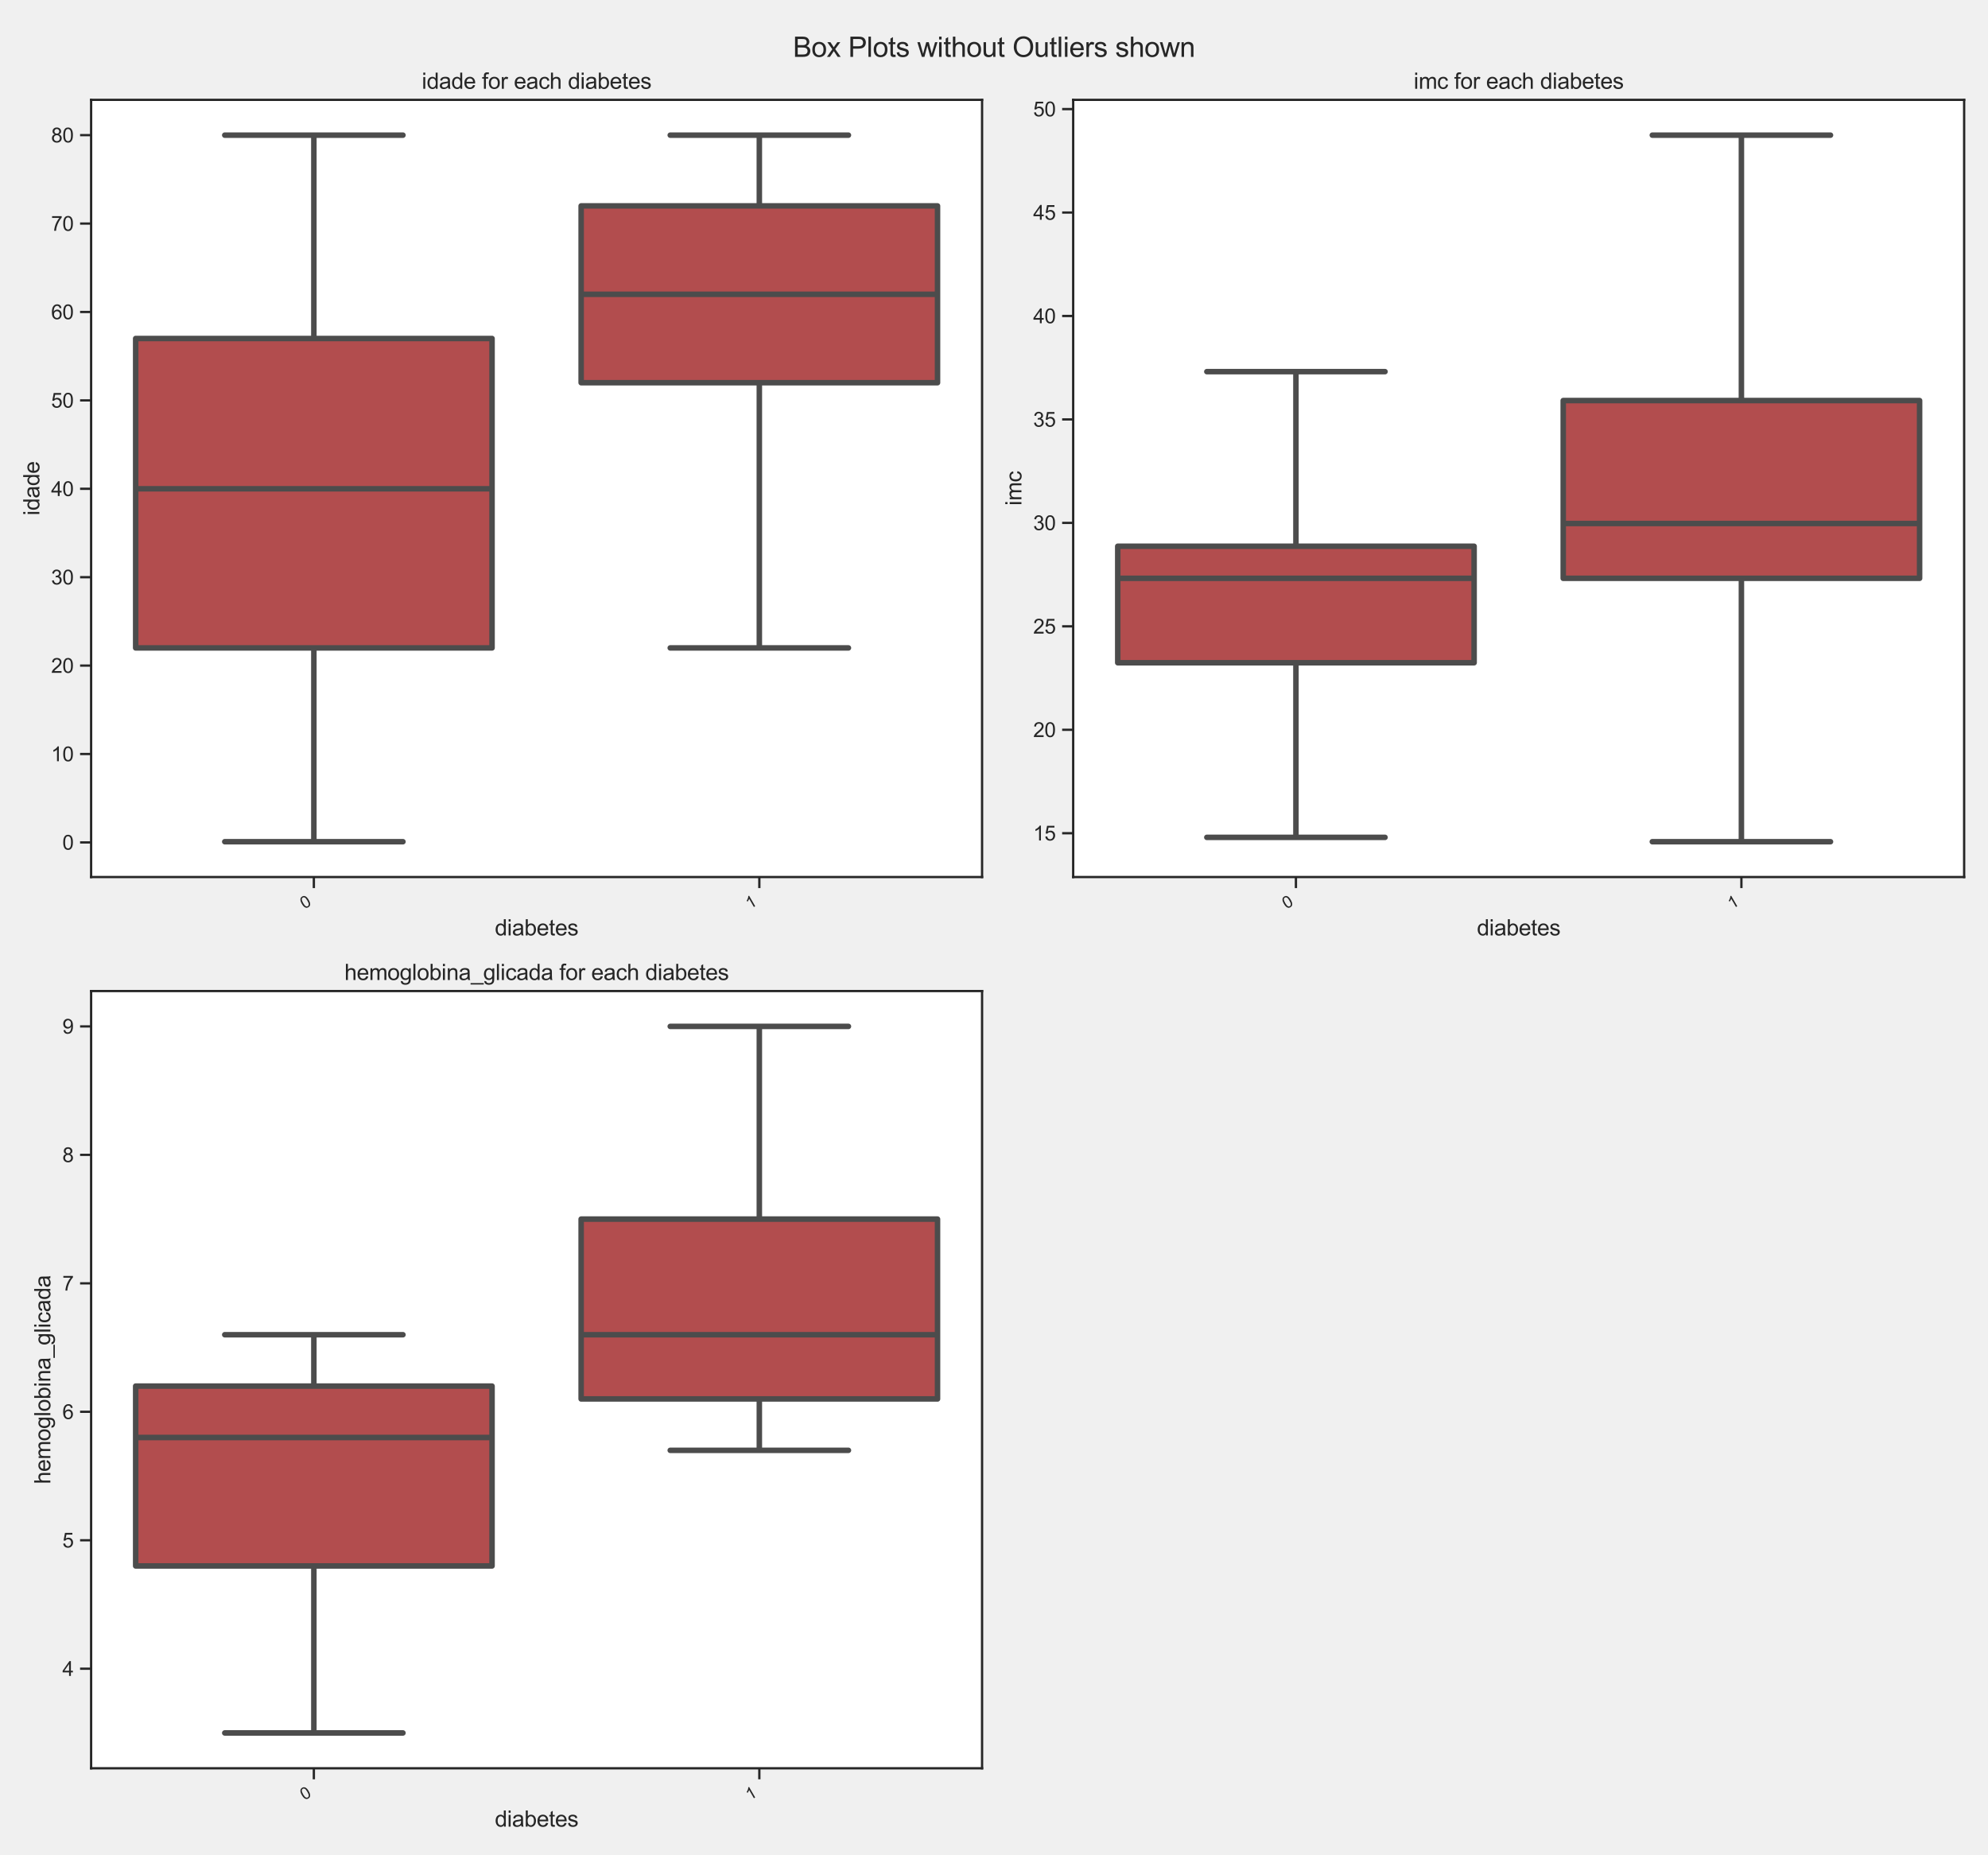 <?xml version="1.0" encoding="utf-8" standalone="no"?>
<!DOCTYPE svg PUBLIC "-//W3C//DTD SVG 1.1//EN"
  "http://www.w3.org/Graphics/SVG/1.1/DTD/svg11.dtd">
<svg xmlns:xlink="http://www.w3.org/1999/xlink" width="1080pt" height="1008pt" viewBox="0 0 1080 1008" xmlns="http://www.w3.org/2000/svg" version="1.1">
 <defs>
  <style type="text/css">*{stroke-linejoin: round; stroke-linecap: butt}</style>
 </defs>
 <g id="figure_1">
  <g id="patch_1">
   <path d="M 0 1008 
L 1080 1008 
L 1080 0 
L 0 0 
z
" style="fill: #f0f0f0"/>
  </g>
  <g id="axes_1">
   <g id="patch_2">
    <path d="M 49.5 476.509 
L 533.52 476.509 
L 533.52 54.24 
L 49.5 54.24 
z
" style="fill: #ffffff"/>
   </g>
   <g id="matplotlib.axis_1">
    <g id="xtick_1">
     <g id="line2d_1">
      <defs>
       <path id="mf07a77e102" d="M 0 0 
L 0 6 
" style="stroke: #262626; stroke-width: 1.25"/>
      </defs>
      <g>
       <use xlink:href="#mf07a77e102" x="170.505" y="476.509" style="fill: #262626; stroke: #262626; stroke-width: 1.25"/>
      </g>
     </g>
     <g id="text_1">
      <!-- 0 -->
      <g style="fill: #262626" transform="translate(165.276 494.091) rotate(-30) scale(0.09 -0.09)">
       <defs>
        <path id="ArialMT-30" d="M 266 2259 
Q 266 3072 433 3567 
Q 600 4063 929 4331 
Q 1259 4600 1759 4600 
Q 2128 4600 2406 4451 
Q 2684 4303 2865 4023 
Q 3047 3744 3150 3342 
Q 3253 2941 3253 2259 
Q 3253 1453 3087 958 
Q 2922 463 2592 192 
Q 2263 -78 1759 -78 
Q 1097 -78 719 397 
Q 266 969 266 2259 
z
M 844 2259 
Q 844 1131 1108 757 
Q 1372 384 1759 384 
Q 2147 384 2411 759 
Q 2675 1134 2675 2259 
Q 2675 3391 2411 3762 
Q 2147 4134 1753 4134 
Q 1366 4134 1134 3806 
Q 844 3388 844 2259 
z
" transform="scale(0.016)"/>
       </defs>
       <use xlink:href="#ArialMT-30"/>
      </g>
     </g>
    </g>
    <g id="xtick_2">
     <g id="line2d_2">
      <g>
       <use xlink:href="#mf07a77e102" x="412.515" y="476.509" style="fill: #262626; stroke: #262626; stroke-width: 1.25"/>
      </g>
     </g>
     <g id="text_2">
      <!-- 1 -->
      <g style="fill: #262626" transform="translate(407.286 494.091) rotate(-30) scale(0.09 -0.09)">
       <defs>
        <path id="ArialMT-31" d="M 2384 0 
L 1822 0 
L 1822 3584 
Q 1619 3391 1289 3197 
Q 959 3003 697 2906 
L 697 3450 
Q 1169 3672 1522 3987 
Q 1875 4303 2022 4600 
L 2384 4600 
L 2384 0 
z
" transform="scale(0.016)"/>
       </defs>
       <use xlink:href="#ArialMT-31"/>
      </g>
     </g>
    </g>
    <g id="text_3">
     <!-- diabetes -->
     <g style="fill: #262626" transform="translate(268.827 508.229) scale(0.12 -0.12)">
      <defs>
       <path id="ArialMT-64" d="M 2575 0 
L 2575 419 
Q 2259 -75 1647 -75 
Q 1250 -75 917 144 
Q 584 363 401 755 
Q 219 1147 219 1656 
Q 219 2153 384 2558 
Q 550 2963 881 3178 
Q 1213 3394 1622 3394 
Q 1922 3394 2156 3267 
Q 2391 3141 2538 2938 
L 2538 4581 
L 3097 4581 
L 3097 0 
L 2575 0 
z
M 797 1656 
Q 797 1019 1065 703 
Q 1334 388 1700 388 
Q 2069 388 2326 689 
Q 2584 991 2584 1609 
Q 2584 2291 2321 2609 
Q 2059 2928 1675 2928 
Q 1300 2928 1048 2622 
Q 797 2316 797 1656 
z
" transform="scale(0.016)"/>
       <path id="ArialMT-69" d="M 425 3934 
L 425 4581 
L 988 4581 
L 988 3934 
L 425 3934 
z
M 425 0 
L 425 3319 
L 988 3319 
L 988 0 
L 425 0 
z
" transform="scale(0.016)"/>
       <path id="ArialMT-61" d="M 2588 409 
Q 2275 144 1986 34 
Q 1697 -75 1366 -75 
Q 819 -75 525 192 
Q 231 459 231 875 
Q 231 1119 342 1320 
Q 453 1522 633 1644 
Q 813 1766 1038 1828 
Q 1203 1872 1538 1913 
Q 2219 1994 2541 2106 
Q 2544 2222 2544 2253 
Q 2544 2597 2384 2738 
Q 2169 2928 1744 2928 
Q 1347 2928 1158 2789 
Q 969 2650 878 2297 
L 328 2372 
Q 403 2725 575 2942 
Q 747 3159 1072 3276 
Q 1397 3394 1825 3394 
Q 2250 3394 2515 3294 
Q 2781 3194 2906 3042 
Q 3031 2891 3081 2659 
Q 3109 2516 3109 2141 
L 3109 1391 
Q 3109 606 3145 398 
Q 3181 191 3288 0 
L 2700 0 
Q 2613 175 2588 409 
z
M 2541 1666 
Q 2234 1541 1622 1453 
Q 1275 1403 1131 1340 
Q 988 1278 909 1158 
Q 831 1038 831 891 
Q 831 666 1001 516 
Q 1172 366 1500 366 
Q 1825 366 2078 508 
Q 2331 650 2450 897 
Q 2541 1088 2541 1459 
L 2541 1666 
z
" transform="scale(0.016)"/>
       <path id="ArialMT-62" d="M 941 0 
L 419 0 
L 419 4581 
L 981 4581 
L 981 2947 
Q 1338 3394 1891 3394 
Q 2197 3394 2470 3270 
Q 2744 3147 2920 2923 
Q 3097 2700 3197 2384 
Q 3297 2069 3297 1709 
Q 3297 856 2875 390 
Q 2453 -75 1863 -75 
Q 1275 -75 941 416 
L 941 0 
z
M 934 1684 
Q 934 1088 1097 822 
Q 1363 388 1816 388 
Q 2184 388 2453 708 
Q 2722 1028 2722 1663 
Q 2722 2313 2464 2622 
Q 2206 2931 1841 2931 
Q 1472 2931 1203 2611 
Q 934 2291 934 1684 
z
" transform="scale(0.016)"/>
       <path id="ArialMT-65" d="M 2694 1069 
L 3275 997 
Q 3138 488 2766 206 
Q 2394 -75 1816 -75 
Q 1088 -75 661 373 
Q 234 822 234 1631 
Q 234 2469 665 2931 
Q 1097 3394 1784 3394 
Q 2450 3394 2872 2941 
Q 3294 2488 3294 1666 
Q 3294 1616 3291 1516 
L 816 1516 
Q 847 969 1125 678 
Q 1403 388 1819 388 
Q 2128 388 2347 550 
Q 2566 713 2694 1069 
z
M 847 1978 
L 2700 1978 
Q 2663 2397 2488 2606 
Q 2219 2931 1791 2931 
Q 1403 2931 1139 2672 
Q 875 2413 847 1978 
z
" transform="scale(0.016)"/>
       <path id="ArialMT-74" d="M 1650 503 
L 1731 6 
Q 1494 -44 1306 -44 
Q 1000 -44 831 53 
Q 663 150 594 308 
Q 525 466 525 972 
L 525 2881 
L 113 2881 
L 113 3319 
L 525 3319 
L 525 4141 
L 1084 4478 
L 1084 3319 
L 1650 3319 
L 1650 2881 
L 1084 2881 
L 1084 941 
Q 1084 700 1114 631 
Q 1144 563 1211 522 
Q 1278 481 1403 481 
Q 1497 481 1650 503 
z
" transform="scale(0.016)"/>
       <path id="ArialMT-73" d="M 197 991 
L 753 1078 
Q 800 744 1014 566 
Q 1228 388 1613 388 
Q 2000 388 2187 545 
Q 2375 703 2375 916 
Q 2375 1106 2209 1216 
Q 2094 1291 1634 1406 
Q 1016 1563 777 1677 
Q 538 1791 414 1992 
Q 291 2194 291 2438 
Q 291 2659 392 2848 
Q 494 3038 669 3163 
Q 800 3259 1026 3326 
Q 1253 3394 1513 3394 
Q 1903 3394 2198 3281 
Q 2494 3169 2634 2976 
Q 2775 2784 2828 2463 
L 2278 2388 
Q 2241 2644 2061 2787 
Q 1881 2931 1553 2931 
Q 1166 2931 1000 2803 
Q 834 2675 834 2503 
Q 834 2394 903 2306 
Q 972 2216 1119 2156 
Q 1203 2125 1616 2013 
Q 2213 1853 2448 1751 
Q 2684 1650 2818 1456 
Q 2953 1263 2953 975 
Q 2953 694 2789 445 
Q 2625 197 2315 61 
Q 2006 -75 1616 -75 
Q 969 -75 630 194 
Q 291 463 197 991 
z
" transform="scale(0.016)"/>
      </defs>
      <use xlink:href="#ArialMT-64"/>
      <use xlink:href="#ArialMT-69" x="55.615"/>
      <use xlink:href="#ArialMT-61" x="77.832"/>
      <use xlink:href="#ArialMT-62" x="133.447"/>
      <use xlink:href="#ArialMT-65" x="189.062"/>
      <use xlink:href="#ArialMT-74" x="244.678"/>
      <use xlink:href="#ArialMT-65" x="272.461"/>
      <use xlink:href="#ArialMT-73" x="328.076"/>
     </g>
    </g>
   </g>
   <g id="matplotlib.axis_2">
    <g id="ytick_1">
     <g id="line2d_3">
      <defs>
       <path id="m1a40b5c76e" d="M 0 0 
L -6 0 
" style="stroke: #262626; stroke-width: 1.25"/>
      </defs>
      <g>
       <use xlink:href="#m1a40b5c76e" x="49.5" y="457.7" style="fill: #262626; stroke: #262626; stroke-width: 1.25"/>
      </g>
     </g>
     <g id="text_4">
      <!-- 0 -->
      <g style="fill: #262626" transform="translate(33.883 461.636) scale(0.11 -0.11)">
       <use xlink:href="#ArialMT-30"/>
      </g>
     </g>
    </g>
    <g id="ytick_2">
     <g id="line2d_4">
      <g>
       <use xlink:href="#m1a40b5c76e" x="49.5" y="409.666" style="fill: #262626; stroke: #262626; stroke-width: 1.25"/>
      </g>
     </g>
     <g id="text_5">
      <!-- 10 -->
      <g style="fill: #262626" transform="translate(27.766 413.603) scale(0.11 -0.11)">
       <use xlink:href="#ArialMT-31"/>
       <use xlink:href="#ArialMT-30" x="55.615"/>
      </g>
     </g>
    </g>
    <g id="ytick_3">
     <g id="line2d_5">
      <g>
       <use xlink:href="#m1a40b5c76e" x="49.5" y="361.633" style="fill: #262626; stroke: #262626; stroke-width: 1.25"/>
      </g>
     </g>
     <g id="text_6">
      <!-- 20 -->
      <g style="fill: #262626" transform="translate(27.766 365.57) scale(0.11 -0.11)">
       <defs>
        <path id="ArialMT-32" d="M 3222 541 
L 3222 0 
L 194 0 
Q 188 203 259 391 
Q 375 700 629 1000 
Q 884 1300 1366 1694 
Q 2113 2306 2375 2664 
Q 2638 3022 2638 3341 
Q 2638 3675 2398 3904 
Q 2159 4134 1775 4134 
Q 1369 4134 1125 3890 
Q 881 3647 878 3216 
L 300 3275 
Q 359 3922 746 4261 
Q 1134 4600 1788 4600 
Q 2447 4600 2831 4234 
Q 3216 3869 3216 3328 
Q 3216 3053 3103 2787 
Q 2991 2522 2730 2228 
Q 2469 1934 1863 1422 
Q 1356 997 1212 845 
Q 1069 694 975 541 
L 3222 541 
z
" transform="scale(0.016)"/>
       </defs>
       <use xlink:href="#ArialMT-32"/>
       <use xlink:href="#ArialMT-30" x="55.615"/>
      </g>
     </g>
    </g>
    <g id="ytick_4">
     <g id="line2d_6">
      <g>
       <use xlink:href="#m1a40b5c76e" x="49.5" y="313.6" style="fill: #262626; stroke: #262626; stroke-width: 1.25"/>
      </g>
     </g>
     <g id="text_7">
      <!-- 30 -->
      <g style="fill: #262626" transform="translate(27.766 317.537) scale(0.11 -0.11)">
       <defs>
        <path id="ArialMT-33" d="M 269 1209 
L 831 1284 
Q 928 806 1161 595 
Q 1394 384 1728 384 
Q 2125 384 2398 659 
Q 2672 934 2672 1341 
Q 2672 1728 2419 1979 
Q 2166 2231 1775 2231 
Q 1616 2231 1378 2169 
L 1441 2663 
Q 1497 2656 1531 2656 
Q 1891 2656 2178 2843 
Q 2466 3031 2466 3422 
Q 2466 3731 2256 3934 
Q 2047 4138 1716 4138 
Q 1388 4138 1169 3931 
Q 950 3725 888 3313 
L 325 3413 
Q 428 3978 793 4289 
Q 1159 4600 1703 4600 
Q 2078 4600 2393 4439 
Q 2709 4278 2876 4000 
Q 3044 3722 3044 3409 
Q 3044 3113 2884 2869 
Q 2725 2625 2413 2481 
Q 2819 2388 3044 2092 
Q 3269 1797 3269 1353 
Q 3269 753 2831 336 
Q 2394 -81 1725 -81 
Q 1122 -81 723 278 
Q 325 638 269 1209 
z
" transform="scale(0.016)"/>
       </defs>
       <use xlink:href="#ArialMT-33"/>
       <use xlink:href="#ArialMT-30" x="55.615"/>
      </g>
     </g>
    </g>
    <g id="ytick_5">
     <g id="line2d_7">
      <g>
       <use xlink:href="#m1a40b5c76e" x="49.5" y="265.567" style="fill: #262626; stroke: #262626; stroke-width: 1.25"/>
      </g>
     </g>
     <g id="text_8">
      <!-- 40 -->
      <g style="fill: #262626" transform="translate(27.766 269.504) scale(0.11 -0.11)">
       <defs>
        <path id="ArialMT-34" d="M 2069 0 
L 2069 1097 
L 81 1097 
L 81 1613 
L 2172 4581 
L 2631 4581 
L 2631 1613 
L 3250 1613 
L 3250 1097 
L 2631 1097 
L 2631 0 
L 2069 0 
z
M 2069 1613 
L 2069 3678 
L 634 1613 
L 2069 1613 
z
" transform="scale(0.016)"/>
       </defs>
       <use xlink:href="#ArialMT-34"/>
       <use xlink:href="#ArialMT-30" x="55.615"/>
      </g>
     </g>
    </g>
    <g id="ytick_6">
     <g id="line2d_8">
      <g>
       <use xlink:href="#m1a40b5c76e" x="49.5" y="217.534" style="fill: #262626; stroke: #262626; stroke-width: 1.25"/>
      </g>
     </g>
     <g id="text_9">
      <!-- 50 -->
      <g style="fill: #262626" transform="translate(27.766 221.47) scale(0.11 -0.11)">
       <defs>
        <path id="ArialMT-35" d="M 266 1200 
L 856 1250 
Q 922 819 1161 601 
Q 1400 384 1738 384 
Q 2144 384 2425 690 
Q 2706 997 2706 1503 
Q 2706 1984 2436 2262 
Q 2166 2541 1728 2541 
Q 1456 2541 1237 2417 
Q 1019 2294 894 2097 
L 366 2166 
L 809 4519 
L 3088 4519 
L 3088 3981 
L 1259 3981 
L 1013 2750 
Q 1425 3038 1878 3038 
Q 2478 3038 2890 2622 
Q 3303 2206 3303 1553 
Q 3303 931 2941 478 
Q 2500 -78 1738 -78 
Q 1113 -78 717 272 
Q 322 622 266 1200 
z
" transform="scale(0.016)"/>
       </defs>
       <use xlink:href="#ArialMT-35"/>
       <use xlink:href="#ArialMT-30" x="55.615"/>
      </g>
     </g>
    </g>
    <g id="ytick_7">
     <g id="line2d_9">
      <g>
       <use xlink:href="#m1a40b5c76e" x="49.5" y="169.5" style="fill: #262626; stroke: #262626; stroke-width: 1.25"/>
      </g>
     </g>
     <g id="text_10">
      <!-- 60 -->
      <g style="fill: #262626" transform="translate(27.766 173.437) scale(0.11 -0.11)">
       <defs>
        <path id="ArialMT-36" d="M 3184 3459 
L 2625 3416 
Q 2550 3747 2413 3897 
Q 2184 4138 1850 4138 
Q 1581 4138 1378 3988 
Q 1113 3794 959 3422 
Q 806 3050 800 2363 
Q 1003 2672 1297 2822 
Q 1591 2972 1913 2972 
Q 2475 2972 2870 2558 
Q 3266 2144 3266 1488 
Q 3266 1056 3080 686 
Q 2894 316 2569 119 
Q 2244 -78 1831 -78 
Q 1128 -78 684 439 
Q 241 956 241 2144 
Q 241 3472 731 4075 
Q 1159 4600 1884 4600 
Q 2425 4600 2770 4297 
Q 3116 3994 3184 3459 
z
M 888 1484 
Q 888 1194 1011 928 
Q 1134 663 1356 523 
Q 1578 384 1822 384 
Q 2178 384 2434 671 
Q 2691 959 2691 1453 
Q 2691 1928 2437 2201 
Q 2184 2475 1800 2475 
Q 1419 2475 1153 2201 
Q 888 1928 888 1484 
z
" transform="scale(0.016)"/>
       </defs>
       <use xlink:href="#ArialMT-36"/>
       <use xlink:href="#ArialMT-30" x="55.615"/>
      </g>
     </g>
    </g>
    <g id="ytick_8">
     <g id="line2d_10">
      <g>
       <use xlink:href="#m1a40b5c76e" x="49.5" y="121.467" style="fill: #262626; stroke: #262626; stroke-width: 1.25"/>
      </g>
     </g>
     <g id="text_11">
      <!-- 70 -->
      <g style="fill: #262626" transform="translate(27.766 125.404) scale(0.11 -0.11)">
       <defs>
        <path id="ArialMT-37" d="M 303 3981 
L 303 4522 
L 3269 4522 
L 3269 4084 
Q 2831 3619 2401 2847 
Q 1972 2075 1738 1259 
Q 1569 684 1522 0 
L 944 0 
Q 953 541 1156 1306 
Q 1359 2072 1739 2783 
Q 2119 3494 2547 3981 
L 303 3981 
z
" transform="scale(0.016)"/>
       </defs>
       <use xlink:href="#ArialMT-37"/>
       <use xlink:href="#ArialMT-30" x="55.615"/>
      </g>
     </g>
    </g>
    <g id="ytick_9">
     <g id="line2d_11">
      <g>
       <use xlink:href="#m1a40b5c76e" x="49.5" y="73.434" style="fill: #262626; stroke: #262626; stroke-width: 1.25"/>
      </g>
     </g>
     <g id="text_12">
      <!-- 80 -->
      <g style="fill: #262626" transform="translate(27.766 77.371) scale(0.11 -0.11)">
       <defs>
        <path id="ArialMT-38" d="M 1131 2484 
Q 781 2613 612 2850 
Q 444 3088 444 3419 
Q 444 3919 803 4259 
Q 1163 4600 1759 4600 
Q 2359 4600 2725 4251 
Q 3091 3903 3091 3403 
Q 3091 3084 2923 2848 
Q 2756 2613 2416 2484 
Q 2838 2347 3058 2040 
Q 3278 1734 3278 1309 
Q 3278 722 2862 322 
Q 2447 -78 1769 -78 
Q 1091 -78 675 323 
Q 259 725 259 1325 
Q 259 1772 486 2073 
Q 713 2375 1131 2484 
z
M 1019 3438 
Q 1019 3113 1228 2906 
Q 1438 2700 1772 2700 
Q 2097 2700 2305 2904 
Q 2513 3109 2513 3406 
Q 2513 3716 2298 3927 
Q 2084 4138 1766 4138 
Q 1444 4138 1231 3931 
Q 1019 3725 1019 3438 
z
M 838 1322 
Q 838 1081 952 856 
Q 1066 631 1291 507 
Q 1516 384 1775 384 
Q 2178 384 2440 643 
Q 2703 903 2703 1303 
Q 2703 1709 2433 1975 
Q 2163 2241 1756 2241 
Q 1359 2241 1098 1978 
Q 838 1716 838 1322 
z
" transform="scale(0.016)"/>
       </defs>
       <use xlink:href="#ArialMT-38"/>
       <use xlink:href="#ArialMT-30" x="55.615"/>
      </g>
     </g>
    </g>
    <g id="text_13">
     <!-- idade -->
     <g style="fill: #262626" transform="translate(21.381 280.054) rotate(-90) scale(0.12 -0.12)">
      <use xlink:href="#ArialMT-69"/>
      <use xlink:href="#ArialMT-64" x="22.217"/>
      <use xlink:href="#ArialMT-61" x="77.832"/>
      <use xlink:href="#ArialMT-64" x="133.447"/>
      <use xlink:href="#ArialMT-65" x="189.062"/>
     </g>
    </g>
   </g>
   <g id="patch_3">
    <path d="M 73.701 352.027 
L 267.309 352.027 
L 267.309 183.91 
L 73.701 183.91 
L 73.701 352.027 
z
" clip-path="url(#p0eaec2b146)" style="fill: #b24d4e; stroke: #4c4c4c; stroke-width: 3; stroke-linejoin: miter"/>
   </g>
   <g id="line2d_12">
    <path d="M 170.505 352.027 
L 170.505 457.315 
" clip-path="url(#p0eaec2b146)" style="fill: none; stroke: #4c4c4c; stroke-width: 3"/>
   </g>
   <g id="line2d_13">
    <path d="M 170.505 183.91 
L 170.505 73.434 
" clip-path="url(#p0eaec2b146)" style="fill: none; stroke: #4c4c4c; stroke-width: 3"/>
   </g>
   <g id="line2d_14">
    <path d="M 122.103 457.315 
L 218.907 457.315 
" clip-path="url(#p0eaec2b146)" style="fill: none; stroke: #4c4c4c; stroke-width: 3; stroke-linecap: round"/>
   </g>
   <g id="line2d_15">
    <path d="M 122.103 73.434 
L 218.907 73.434 
" clip-path="url(#p0eaec2b146)" style="fill: none; stroke: #4c4c4c; stroke-width: 3; stroke-linecap: round"/>
   </g>
   <g id="patch_4">
    <path d="M 315.711 207.927 
L 509.319 207.927 
L 509.319 111.861 
L 315.711 111.861 
L 315.711 207.927 
z
" clip-path="url(#p0eaec2b146)" style="fill: #b24d4e; stroke: #4c4c4c; stroke-width: 3; stroke-linejoin: miter"/>
   </g>
   <g id="line2d_16">
    <path d="M 412.515 207.927 
L 412.515 352.027 
" clip-path="url(#p0eaec2b146)" style="fill: none; stroke: #4c4c4c; stroke-width: 3"/>
   </g>
   <g id="line2d_17">
    <path d="M 412.515 111.861 
L 412.515 73.434 
" clip-path="url(#p0eaec2b146)" style="fill: none; stroke: #4c4c4c; stroke-width: 3"/>
   </g>
   <g id="line2d_18">
    <path d="M 364.113 352.027 
L 460.917 352.027 
" clip-path="url(#p0eaec2b146)" style="fill: none; stroke: #4c4c4c; stroke-width: 3; stroke-linecap: round"/>
   </g>
   <g id="line2d_19">
    <path d="M 364.113 73.434 
L 460.917 73.434 
" clip-path="url(#p0eaec2b146)" style="fill: none; stroke: #4c4c4c; stroke-width: 3; stroke-linecap: round"/>
   </g>
   <g id="line2d_20">
    <path d="M 73.701 265.567 
L 267.309 265.567 
" clip-path="url(#p0eaec2b146)" style="fill: none; stroke: #4c4c4c; stroke-width: 3"/>
   </g>
   <g id="line2d_21">
    <path d="M 315.711 159.894 
L 509.319 159.894 
" clip-path="url(#p0eaec2b146)" style="fill: none; stroke: #4c4c4c; stroke-width: 3"/>
   </g>
   <g id="patch_5">
    <path d="M 49.5 476.509 
L 49.5 54.24 
" style="fill: none; stroke: #262626; stroke-width: 1.25; stroke-linejoin: miter; stroke-linecap: square"/>
   </g>
   <g id="patch_6">
    <path d="M 533.52 476.509 
L 533.52 54.24 
" style="fill: none; stroke: #262626; stroke-width: 1.25; stroke-linejoin: miter; stroke-linecap: square"/>
   </g>
   <g id="patch_7">
    <path d="M 49.5 476.509 
L 533.52 476.509 
" style="fill: none; stroke: #262626; stroke-width: 1.25; stroke-linejoin: miter; stroke-linecap: square"/>
   </g>
   <g id="patch_8">
    <path d="M 49.5 54.24 
L 533.52 54.24 
" style="fill: none; stroke: #262626; stroke-width: 1.25; stroke-linejoin: miter; stroke-linecap: square"/>
   </g>
   <g id="text_14">
    <!-- idade for each diabetes -->
    <g style="fill: #262626" transform="translate(229.136 48.24) scale(0.12 -0.12)">
     <defs>
      <path id="ArialMT-20" transform="scale(0.016)"/>
      <path id="ArialMT-66" d="M 556 0 
L 556 2881 
L 59 2881 
L 59 3319 
L 556 3319 
L 556 3672 
Q 556 4006 616 4169 
Q 697 4388 901 4523 
Q 1106 4659 1475 4659 
Q 1713 4659 2000 4603 
L 1916 4113 
Q 1741 4144 1584 4144 
Q 1328 4144 1222 4034 
Q 1116 3925 1116 3625 
L 1116 3319 
L 1763 3319 
L 1763 2881 
L 1116 2881 
L 1116 0 
L 556 0 
z
" transform="scale(0.016)"/>
      <path id="ArialMT-6f" d="M 213 1659 
Q 213 2581 725 3025 
Q 1153 3394 1769 3394 
Q 2453 3394 2887 2945 
Q 3322 2497 3322 1706 
Q 3322 1066 3130 698 
Q 2938 331 2570 128 
Q 2203 -75 1769 -75 
Q 1072 -75 642 372 
Q 213 819 213 1659 
z
M 791 1659 
Q 791 1022 1069 705 
Q 1347 388 1769 388 
Q 2188 388 2466 706 
Q 2744 1025 2744 1678 
Q 2744 2294 2464 2611 
Q 2184 2928 1769 2928 
Q 1347 2928 1069 2612 
Q 791 2297 791 1659 
z
" transform="scale(0.016)"/>
      <path id="ArialMT-72" d="M 416 0 
L 416 3319 
L 922 3319 
L 922 2816 
Q 1116 3169 1280 3281 
Q 1444 3394 1641 3394 
Q 1925 3394 2219 3213 
L 2025 2691 
Q 1819 2813 1613 2813 
Q 1428 2813 1281 2702 
Q 1134 2591 1072 2394 
Q 978 2094 978 1738 
L 978 0 
L 416 0 
z
" transform="scale(0.016)"/>
      <path id="ArialMT-63" d="M 2588 1216 
L 3141 1144 
Q 3050 572 2676 248 
Q 2303 -75 1759 -75 
Q 1078 -75 664 370 
Q 250 816 250 1647 
Q 250 2184 428 2587 
Q 606 2991 970 3192 
Q 1334 3394 1763 3394 
Q 2303 3394 2647 3120 
Q 2991 2847 3088 2344 
L 2541 2259 
Q 2463 2594 2264 2762 
Q 2066 2931 1784 2931 
Q 1359 2931 1093 2626 
Q 828 2322 828 1663 
Q 828 994 1084 691 
Q 1341 388 1753 388 
Q 2084 388 2306 591 
Q 2528 794 2588 1216 
z
" transform="scale(0.016)"/>
      <path id="ArialMT-68" d="M 422 0 
L 422 4581 
L 984 4581 
L 984 2938 
Q 1378 3394 1978 3394 
Q 2347 3394 2619 3248 
Q 2891 3103 3008 2847 
Q 3125 2591 3125 2103 
L 3125 0 
L 2563 0 
L 2563 2103 
Q 2563 2525 2380 2717 
Q 2197 2909 1863 2909 
Q 1613 2909 1392 2779 
Q 1172 2650 1078 2428 
Q 984 2206 984 1816 
L 984 0 
L 422 0 
z
" transform="scale(0.016)"/>
     </defs>
     <use xlink:href="#ArialMT-69"/>
     <use xlink:href="#ArialMT-64" x="22.217"/>
     <use xlink:href="#ArialMT-61" x="77.832"/>
     <use xlink:href="#ArialMT-64" x="133.447"/>
     <use xlink:href="#ArialMT-65" x="189.062"/>
     <use xlink:href="#ArialMT-20" x="244.678"/>
     <use xlink:href="#ArialMT-66" x="272.461"/>
     <use xlink:href="#ArialMT-6f" x="300.244"/>
     <use xlink:href="#ArialMT-72" x="355.859"/>
     <use xlink:href="#ArialMT-20" x="389.16"/>
     <use xlink:href="#ArialMT-65" x="416.943"/>
     <use xlink:href="#ArialMT-61" x="472.559"/>
     <use xlink:href="#ArialMT-63" x="528.174"/>
     <use xlink:href="#ArialMT-68" x="578.174"/>
     <use xlink:href="#ArialMT-20" x="633.789"/>
     <use xlink:href="#ArialMT-64" x="661.572"/>
     <use xlink:href="#ArialMT-69" x="717.188"/>
     <use xlink:href="#ArialMT-61" x="739.404"/>
     <use xlink:href="#ArialMT-62" x="795.02"/>
     <use xlink:href="#ArialMT-65" x="850.635"/>
     <use xlink:href="#ArialMT-74" x="906.25"/>
     <use xlink:href="#ArialMT-65" x="934.033"/>
     <use xlink:href="#ArialMT-73" x="989.648"/>
    </g>
   </g>
  </g>
  <g id="axes_2">
   <g id="patch_9">
    <path d="M 583.02 476.509 
L 1067.04 476.509 
L 1067.04 54.24 
L 583.02 54.24 
z
" style="fill: #ffffff"/>
   </g>
   <g id="matplotlib.axis_3">
    <g id="xtick_3">
     <g id="line2d_22">
      <g>
       <use xlink:href="#mf07a77e102" x="704.025" y="476.509" style="fill: #262626; stroke: #262626; stroke-width: 1.25"/>
      </g>
     </g>
     <g id="text_15">
      <!-- 0 -->
      <g style="fill: #262626" transform="translate(698.796 494.091) rotate(-30) scale(0.09 -0.09)">
       <use xlink:href="#ArialMT-30"/>
      </g>
     </g>
    </g>
    <g id="xtick_4">
     <g id="line2d_23">
      <g>
       <use xlink:href="#mf07a77e102" x="946.035" y="476.509" style="fill: #262626; stroke: #262626; stroke-width: 1.25"/>
      </g>
     </g>
     <g id="text_16">
      <!-- 1 -->
      <g style="fill: #262626" transform="translate(940.806 494.091) rotate(-30) scale(0.09 -0.09)">
       <use xlink:href="#ArialMT-31"/>
      </g>
     </g>
    </g>
    <g id="text_17">
     <!-- diabetes -->
     <g style="fill: #262626" transform="translate(802.347 508.229) scale(0.12 -0.12)">
      <use xlink:href="#ArialMT-64"/>
      <use xlink:href="#ArialMT-69" x="55.615"/>
      <use xlink:href="#ArialMT-61" x="77.832"/>
      <use xlink:href="#ArialMT-62" x="133.447"/>
      <use xlink:href="#ArialMT-65" x="189.062"/>
      <use xlink:href="#ArialMT-74" x="244.678"/>
      <use xlink:href="#ArialMT-65" x="272.461"/>
      <use xlink:href="#ArialMT-73" x="328.076"/>
     </g>
    </g>
   </g>
   <g id="matplotlib.axis_4">
    <g id="ytick_10">
     <g id="line2d_24">
      <g>
       <use xlink:href="#m1a40b5c76e" x="583.02" y="452.707" style="fill: #262626; stroke: #262626; stroke-width: 1.25"/>
      </g>
     </g>
     <g id="text_18">
      <!-- 15 -->
      <g style="fill: #262626" transform="translate(561.286 456.643) scale(0.11 -0.11)">
       <use xlink:href="#ArialMT-31"/>
       <use xlink:href="#ArialMT-35" x="55.615"/>
      </g>
     </g>
    </g>
    <g id="ytick_11">
     <g id="line2d_25">
      <g>
       <use xlink:href="#m1a40b5c76e" x="583.02" y="396.501" style="fill: #262626; stroke: #262626; stroke-width: 1.25"/>
      </g>
     </g>
     <g id="text_19">
      <!-- 20 -->
      <g style="fill: #262626" transform="translate(561.286 400.438) scale(0.11 -0.11)">
       <use xlink:href="#ArialMT-32"/>
       <use xlink:href="#ArialMT-30" x="55.615"/>
      </g>
     </g>
    </g>
    <g id="ytick_12">
     <g id="line2d_26">
      <g>
       <use xlink:href="#m1a40b5c76e" x="583.02" y="340.296" style="fill: #262626; stroke: #262626; stroke-width: 1.25"/>
      </g>
     </g>
     <g id="text_20">
      <!-- 25 -->
      <g style="fill: #262626" transform="translate(561.286 344.233) scale(0.11 -0.11)">
       <use xlink:href="#ArialMT-32"/>
       <use xlink:href="#ArialMT-35" x="55.615"/>
      </g>
     </g>
    </g>
    <g id="ytick_13">
     <g id="line2d_27">
      <g>
       <use xlink:href="#m1a40b5c76e" x="583.02" y="284.091" style="fill: #262626; stroke: #262626; stroke-width: 1.25"/>
      </g>
     </g>
     <g id="text_21">
      <!-- 30 -->
      <g style="fill: #262626" transform="translate(561.286 288.028) scale(0.11 -0.11)">
       <use xlink:href="#ArialMT-33"/>
       <use xlink:href="#ArialMT-30" x="55.615"/>
      </g>
     </g>
    </g>
    <g id="ytick_14">
     <g id="line2d_28">
      <g>
       <use xlink:href="#m1a40b5c76e" x="583.02" y="227.886" style="fill: #262626; stroke: #262626; stroke-width: 1.25"/>
      </g>
     </g>
     <g id="text_22">
      <!-- 35 -->
      <g style="fill: #262626" transform="translate(561.286 231.823) scale(0.11 -0.11)">
       <use xlink:href="#ArialMT-33"/>
       <use xlink:href="#ArialMT-35" x="55.615"/>
      </g>
     </g>
    </g>
    <g id="ytick_15">
     <g id="line2d_29">
      <g>
       <use xlink:href="#m1a40b5c76e" x="583.02" y="171.681" style="fill: #262626; stroke: #262626; stroke-width: 1.25"/>
      </g>
     </g>
     <g id="text_23">
      <!-- 40 -->
      <g style="fill: #262626" transform="translate(561.286 175.617) scale(0.11 -0.11)">
       <use xlink:href="#ArialMT-34"/>
       <use xlink:href="#ArialMT-30" x="55.615"/>
      </g>
     </g>
    </g>
    <g id="ytick_16">
     <g id="line2d_30">
      <g>
       <use xlink:href="#m1a40b5c76e" x="583.02" y="115.476" style="fill: #262626; stroke: #262626; stroke-width: 1.25"/>
      </g>
     </g>
     <g id="text_24">
      <!-- 45 -->
      <g style="fill: #262626" transform="translate(561.286 119.412) scale(0.11 -0.11)">
       <use xlink:href="#ArialMT-34"/>
       <use xlink:href="#ArialMT-35" x="55.615"/>
      </g>
     </g>
    </g>
    <g id="ytick_17">
     <g id="line2d_31">
      <g>
       <use xlink:href="#m1a40b5c76e" x="583.02" y="59.27" style="fill: #262626; stroke: #262626; stroke-width: 1.25"/>
      </g>
     </g>
     <g id="text_25">
      <!-- 50 -->
      <g style="fill: #262626" transform="translate(561.286 63.207) scale(0.11 -0.11)">
       <use xlink:href="#ArialMT-35"/>
       <use xlink:href="#ArialMT-30" x="55.615"/>
      </g>
     </g>
    </g>
    <g id="text_26">
     <!-- imc -->
     <g style="fill: #262626" transform="translate(554.901 274.706) rotate(-90) scale(0.12 -0.12)">
      <defs>
       <path id="ArialMT-6d" d="M 422 0 
L 422 3319 
L 925 3319 
L 925 2853 
Q 1081 3097 1340 3245 
Q 1600 3394 1931 3394 
Q 2300 3394 2536 3241 
Q 2772 3088 2869 2813 
Q 3263 3394 3894 3394 
Q 4388 3394 4653 3120 
Q 4919 2847 4919 2278 
L 4919 0 
L 4359 0 
L 4359 2091 
Q 4359 2428 4304 2576 
Q 4250 2725 4106 2815 
Q 3963 2906 3769 2906 
Q 3419 2906 3187 2673 
Q 2956 2441 2956 1928 
L 2956 0 
L 2394 0 
L 2394 2156 
Q 2394 2531 2256 2718 
Q 2119 2906 1806 2906 
Q 1569 2906 1367 2781 
Q 1166 2656 1075 2415 
Q 984 2175 984 1722 
L 984 0 
L 422 0 
z
" transform="scale(0.016)"/>
      </defs>
      <use xlink:href="#ArialMT-69"/>
      <use xlink:href="#ArialMT-6d" x="22.217"/>
      <use xlink:href="#ArialMT-63" x="105.518"/>
     </g>
    </g>
   </g>
   <g id="patch_10">
    <path d="M 607.221 360.08 
L 800.829 360.08 
L 800.829 296.793 
L 607.221 296.793 
L 607.221 360.08 
z
" clip-path="url(#p20678b6125)" style="fill: #b24d4e; stroke: #4c4c4c; stroke-width: 3; stroke-linejoin: miter"/>
   </g>
   <g id="line2d_32">
    <path d="M 704.025 360.08 
L 704.025 454.955 
" clip-path="url(#p20678b6125)" style="fill: none; stroke: #4c4c4c; stroke-width: 3"/>
   </g>
   <g id="line2d_33">
    <path d="M 704.025 296.793 
L 704.025 201.919 
" clip-path="url(#p20678b6125)" style="fill: none; stroke: #4c4c4c; stroke-width: 3"/>
   </g>
   <g id="line2d_34">
    <path d="M 655.623 454.955 
L 752.427 454.955 
" clip-path="url(#p20678b6125)" style="fill: none; stroke: #4c4c4c; stroke-width: 3; stroke-linecap: round"/>
   </g>
   <g id="line2d_35">
    <path d="M 655.623 201.919 
L 752.427 201.919 
" clip-path="url(#p20678b6125)" style="fill: none; stroke: #4c4c4c; stroke-width: 3; stroke-linecap: round"/>
   </g>
   <g id="patch_11">
    <path d="M 849.231 314.217 
L 1042.839 314.217 
L 1042.839 217.628 
L 849.231 217.628 
L 849.231 314.217 
z
" clip-path="url(#p20678b6125)" style="fill: #b24d4e; stroke: #4c4c4c; stroke-width: 3; stroke-linejoin: miter"/>
   </g>
   <g id="line2d_36">
    <path d="M 946.035 314.217 
L 946.035 457.315 
" clip-path="url(#p20678b6125)" style="fill: none; stroke: #4c4c4c; stroke-width: 3"/>
   </g>
   <g id="line2d_37">
    <path d="M 946.035 217.628 
L 946.035 73.434 
" clip-path="url(#p20678b6125)" style="fill: none; stroke: #4c4c4c; stroke-width: 3"/>
   </g>
   <g id="line2d_38">
    <path d="M 897.633 457.315 
L 994.437 457.315 
" clip-path="url(#p20678b6125)" style="fill: none; stroke: #4c4c4c; stroke-width: 3; stroke-linecap: round"/>
   </g>
   <g id="line2d_39">
    <path d="M 897.633 73.434 
L 994.437 73.434 
" clip-path="url(#p20678b6125)" style="fill: none; stroke: #4c4c4c; stroke-width: 3; stroke-linecap: round"/>
   </g>
   <g id="line2d_40">
    <path d="M 607.221 314.217 
L 800.829 314.217 
" clip-path="url(#p20678b6125)" style="fill: none; stroke: #4c4c4c; stroke-width: 3"/>
   </g>
   <g id="line2d_41">
    <path d="M 849.231 284.428 
L 1042.839 284.428 
" clip-path="url(#p20678b6125)" style="fill: none; stroke: #4c4c4c; stroke-width: 3"/>
   </g>
   <g id="patch_12">
    <path d="M 583.02 476.509 
L 583.02 54.24 
" style="fill: none; stroke: #262626; stroke-width: 1.25; stroke-linejoin: miter; stroke-linecap: square"/>
   </g>
   <g id="patch_13">
    <path d="M 1067.04 476.509 
L 1067.04 54.24 
" style="fill: none; stroke: #262626; stroke-width: 1.25; stroke-linejoin: miter; stroke-linecap: square"/>
   </g>
   <g id="patch_14">
    <path d="M 583.02 476.509 
L 1067.04 476.509 
" style="fill: none; stroke: #262626; stroke-width: 1.25; stroke-linejoin: miter; stroke-linecap: square"/>
   </g>
   <g id="patch_15">
    <path d="M 583.02 54.24 
L 1067.04 54.24 
" style="fill: none; stroke: #262626; stroke-width: 1.25; stroke-linejoin: miter; stroke-linecap: square"/>
   </g>
   <g id="text_27">
    <!-- imc for each diabetes -->
    <g style="fill: #262626" transform="translate(768.005 48.24) scale(0.12 -0.12)">
     <use xlink:href="#ArialMT-69"/>
     <use xlink:href="#ArialMT-6d" x="22.217"/>
     <use xlink:href="#ArialMT-63" x="105.518"/>
     <use xlink:href="#ArialMT-20" x="155.518"/>
     <use xlink:href="#ArialMT-66" x="183.301"/>
     <use xlink:href="#ArialMT-6f" x="211.084"/>
     <use xlink:href="#ArialMT-72" x="266.699"/>
     <use xlink:href="#ArialMT-20" x="300"/>
     <use xlink:href="#ArialMT-65" x="327.783"/>
     <use xlink:href="#ArialMT-61" x="383.398"/>
     <use xlink:href="#ArialMT-63" x="439.014"/>
     <use xlink:href="#ArialMT-68" x="489.014"/>
     <use xlink:href="#ArialMT-20" x="544.629"/>
     <use xlink:href="#ArialMT-64" x="572.412"/>
     <use xlink:href="#ArialMT-69" x="628.027"/>
     <use xlink:href="#ArialMT-61" x="650.244"/>
     <use xlink:href="#ArialMT-62" x="705.859"/>
     <use xlink:href="#ArialMT-65" x="761.475"/>
     <use xlink:href="#ArialMT-74" x="817.09"/>
     <use xlink:href="#ArialMT-65" x="844.873"/>
     <use xlink:href="#ArialMT-73" x="900.488"/>
    </g>
   </g>
  </g>
  <g id="axes_3">
   <g id="patch_16">
    <path d="M 49.5 960.738 
L 533.52 960.738 
L 533.52 538.468 
L 49.5 538.468 
z
" style="fill: #ffffff"/>
   </g>
   <g id="matplotlib.axis_5">
    <g id="xtick_5">
     <g id="line2d_42">
      <g>
       <use xlink:href="#mf07a77e102" x="170.505" y="960.738" style="fill: #262626; stroke: #262626; stroke-width: 1.25"/>
      </g>
     </g>
     <g id="text_28">
      <!-- 0 -->
      <g style="fill: #262626" transform="translate(165.276 978.319) rotate(-30) scale(0.09 -0.09)">
       <use xlink:href="#ArialMT-30"/>
      </g>
     </g>
    </g>
    <g id="xtick_6">
     <g id="line2d_43">
      <g>
       <use xlink:href="#mf07a77e102" x="412.515" y="960.738" style="fill: #262626; stroke: #262626; stroke-width: 1.25"/>
      </g>
     </g>
     <g id="text_29">
      <!-- 1 -->
      <g style="fill: #262626" transform="translate(407.286 978.319) rotate(-30) scale(0.09 -0.09)">
       <use xlink:href="#ArialMT-31"/>
      </g>
     </g>
    </g>
    <g id="text_30">
     <!-- diabetes -->
     <g style="fill: #262626" transform="translate(268.827 992.457) scale(0.12 -0.12)">
      <use xlink:href="#ArialMT-64"/>
      <use xlink:href="#ArialMT-69" x="55.615"/>
      <use xlink:href="#ArialMT-61" x="77.832"/>
      <use xlink:href="#ArialMT-62" x="133.447"/>
      <use xlink:href="#ArialMT-65" x="189.062"/>
      <use xlink:href="#ArialMT-74" x="244.678"/>
      <use xlink:href="#ArialMT-65" x="272.461"/>
      <use xlink:href="#ArialMT-73" x="328.076"/>
     </g>
    </g>
   </g>
   <g id="matplotlib.axis_6">
    <g id="ytick_18">
     <g id="line2d_44">
      <g>
       <use xlink:href="#m1a40b5c76e" x="49.5" y="906.645" style="fill: #262626; stroke: #262626; stroke-width: 1.25"/>
      </g>
     </g>
     <g id="text_31">
      <!-- 4 -->
      <g style="fill: #262626" transform="translate(33.883 910.582) scale(0.11 -0.11)">
       <use xlink:href="#ArialMT-34"/>
      </g>
     </g>
    </g>
    <g id="ytick_19">
     <g id="line2d_45">
      <g>
       <use xlink:href="#m1a40b5c76e" x="49.5" y="836.849" style="fill: #262626; stroke: #262626; stroke-width: 1.25"/>
      </g>
     </g>
     <g id="text_32">
      <!-- 5 -->
      <g style="fill: #262626" transform="translate(33.883 840.785) scale(0.11 -0.11)">
       <use xlink:href="#ArialMT-35"/>
      </g>
     </g>
    </g>
    <g id="ytick_20">
     <g id="line2d_46">
      <g>
       <use xlink:href="#m1a40b5c76e" x="49.5" y="767.052" style="fill: #262626; stroke: #262626; stroke-width: 1.25"/>
      </g>
     </g>
     <g id="text_33">
      <!-- 6 -->
      <g style="fill: #262626" transform="translate(33.883 770.989) scale(0.11 -0.11)">
       <use xlink:href="#ArialMT-36"/>
      </g>
     </g>
    </g>
    <g id="ytick_21">
     <g id="line2d_47">
      <g>
       <use xlink:href="#m1a40b5c76e" x="49.5" y="697.255" style="fill: #262626; stroke: #262626; stroke-width: 1.25"/>
      </g>
     </g>
     <g id="text_34">
      <!-- 7 -->
      <g style="fill: #262626" transform="translate(33.883 701.192) scale(0.11 -0.11)">
       <use xlink:href="#ArialMT-37"/>
      </g>
     </g>
    </g>
    <g id="ytick_22">
     <g id="line2d_48">
      <g>
       <use xlink:href="#m1a40b5c76e" x="49.5" y="627.459" style="fill: #262626; stroke: #262626; stroke-width: 1.25"/>
      </g>
     </g>
     <g id="text_35">
      <!-- 8 -->
      <g style="fill: #262626" transform="translate(33.883 631.396) scale(0.11 -0.11)">
       <use xlink:href="#ArialMT-38"/>
      </g>
     </g>
    </g>
    <g id="ytick_23">
     <g id="line2d_49">
      <g>
       <use xlink:href="#m1a40b5c76e" x="49.5" y="557.662" style="fill: #262626; stroke: #262626; stroke-width: 1.25"/>
      </g>
     </g>
     <g id="text_36">
      <!-- 9 -->
      <g style="fill: #262626" transform="translate(33.883 561.599) scale(0.11 -0.11)">
       <defs>
        <path id="ArialMT-39" d="M 350 1059 
L 891 1109 
Q 959 728 1153 556 
Q 1347 384 1650 384 
Q 1909 384 2104 503 
Q 2300 622 2425 820 
Q 2550 1019 2634 1356 
Q 2719 1694 2719 2044 
Q 2719 2081 2716 2156 
Q 2547 1888 2255 1720 
Q 1963 1553 1622 1553 
Q 1053 1553 659 1965 
Q 266 2378 266 3053 
Q 266 3750 677 4175 
Q 1088 4600 1706 4600 
Q 2153 4600 2523 4359 
Q 2894 4119 3086 3673 
Q 3278 3228 3278 2384 
Q 3278 1506 3087 986 
Q 2897 466 2520 194 
Q 2144 -78 1638 -78 
Q 1100 -78 759 220 
Q 419 519 350 1059 
z
M 2653 3081 
Q 2653 3566 2395 3850 
Q 2138 4134 1775 4134 
Q 1400 4134 1122 3828 
Q 844 3522 844 3034 
Q 844 2597 1108 2323 
Q 1372 2050 1759 2050 
Q 2150 2050 2401 2323 
Q 2653 2597 2653 3081 
z
" transform="scale(0.016)"/>
       </defs>
       <use xlink:href="#ArialMT-39"/>
      </g>
     </g>
    </g>
    <g id="text_37">
     <!-- hemoglobina_glicada -->
     <g style="fill: #262626" transform="translate(27.357 806.308) rotate(-90) scale(0.12 -0.12)">
      <defs>
       <path id="ArialMT-67" d="M 319 -275 
L 866 -356 
Q 900 -609 1056 -725 
Q 1266 -881 1628 -881 
Q 2019 -881 2231 -725 
Q 2444 -569 2519 -288 
Q 2563 -116 2559 434 
Q 2191 0 1641 0 
Q 956 0 581 494 
Q 206 988 206 1678 
Q 206 2153 378 2554 
Q 550 2956 876 3175 
Q 1203 3394 1644 3394 
Q 2231 3394 2613 2919 
L 2613 3319 
L 3131 3319 
L 3131 450 
Q 3131 -325 2973 -648 
Q 2816 -972 2473 -1159 
Q 2131 -1347 1631 -1347 
Q 1038 -1347 672 -1080 
Q 306 -813 319 -275 
z
M 784 1719 
Q 784 1066 1043 766 
Q 1303 466 1694 466 
Q 2081 466 2343 764 
Q 2606 1063 2606 1700 
Q 2606 2309 2336 2618 
Q 2066 2928 1684 2928 
Q 1309 2928 1046 2623 
Q 784 2319 784 1719 
z
" transform="scale(0.016)"/>
       <path id="ArialMT-6c" d="M 409 0 
L 409 4581 
L 972 4581 
L 972 0 
L 409 0 
z
" transform="scale(0.016)"/>
       <path id="ArialMT-6e" d="M 422 0 
L 422 3319 
L 928 3319 
L 928 2847 
Q 1294 3394 1984 3394 
Q 2284 3394 2536 3286 
Q 2788 3178 2913 3003 
Q 3038 2828 3088 2588 
Q 3119 2431 3119 2041 
L 3119 0 
L 2556 0 
L 2556 2019 
Q 2556 2363 2490 2533 
Q 2425 2703 2258 2804 
Q 2091 2906 1866 2906 
Q 1506 2906 1245 2678 
Q 984 2450 984 1813 
L 984 0 
L 422 0 
z
" transform="scale(0.016)"/>
       <path id="ArialMT-5f" d="M -97 -1272 
L -97 -866 
L 3631 -866 
L 3631 -1272 
L -97 -1272 
z
" transform="scale(0.016)"/>
      </defs>
      <use xlink:href="#ArialMT-68"/>
      <use xlink:href="#ArialMT-65" x="55.615"/>
      <use xlink:href="#ArialMT-6d" x="111.23"/>
      <use xlink:href="#ArialMT-6f" x="194.531"/>
      <use xlink:href="#ArialMT-67" x="250.146"/>
      <use xlink:href="#ArialMT-6c" x="305.762"/>
      <use xlink:href="#ArialMT-6f" x="327.979"/>
      <use xlink:href="#ArialMT-62" x="383.594"/>
      <use xlink:href="#ArialMT-69" x="439.209"/>
      <use xlink:href="#ArialMT-6e" x="461.426"/>
      <use xlink:href="#ArialMT-61" x="517.041"/>
      <use xlink:href="#ArialMT-5f" x="572.656"/>
      <use xlink:href="#ArialMT-67" x="628.271"/>
      <use xlink:href="#ArialMT-6c" x="683.887"/>
      <use xlink:href="#ArialMT-69" x="706.104"/>
      <use xlink:href="#ArialMT-63" x="728.32"/>
      <use xlink:href="#ArialMT-61" x="778.32"/>
      <use xlink:href="#ArialMT-64" x="833.936"/>
      <use xlink:href="#ArialMT-61" x="889.551"/>
     </g>
    </g>
   </g>
   <g id="patch_17">
    <path d="M 73.701 850.808 
L 267.309 850.808 
L 267.309 753.093 
L 73.701 753.093 
L 73.701 850.808 
z
" clip-path="url(#pefbb0b9296)" style="fill: #b24d4e; stroke: #4c4c4c; stroke-width: 3; stroke-linejoin: miter"/>
   </g>
   <g id="line2d_50">
    <path d="M 170.505 850.808 
L 170.505 941.543 
" clip-path="url(#pefbb0b9296)" style="fill: none; stroke: #4c4c4c; stroke-width: 3"/>
   </g>
   <g id="line2d_51">
    <path d="M 170.505 753.093 
L 170.505 725.174 
" clip-path="url(#pefbb0b9296)" style="fill: none; stroke: #4c4c4c; stroke-width: 3"/>
   </g>
   <g id="line2d_52">
    <path d="M 122.103 941.543 
L 218.907 941.543 
" clip-path="url(#pefbb0b9296)" style="fill: none; stroke: #4c4c4c; stroke-width: 3; stroke-linecap: round"/>
   </g>
   <g id="line2d_53">
    <path d="M 122.103 725.174 
L 218.907 725.174 
" clip-path="url(#pefbb0b9296)" style="fill: none; stroke: #4c4c4c; stroke-width: 3; stroke-linecap: round"/>
   </g>
   <g id="patch_18">
    <path d="M 315.711 760.072 
L 509.319 760.072 
L 509.319 662.357 
L 315.711 662.357 
L 315.711 760.072 
z
" clip-path="url(#pefbb0b9296)" style="fill: #b24d4e; stroke: #4c4c4c; stroke-width: 3; stroke-linejoin: miter"/>
   </g>
   <g id="line2d_54">
    <path d="M 412.515 760.072 
L 412.515 787.991 
" clip-path="url(#pefbb0b9296)" style="fill: none; stroke: #4c4c4c; stroke-width: 3"/>
   </g>
   <g id="line2d_55">
    <path d="M 412.515 662.357 
L 412.515 557.662 
" clip-path="url(#pefbb0b9296)" style="fill: none; stroke: #4c4c4c; stroke-width: 3"/>
   </g>
   <g id="line2d_56">
    <path d="M 364.113 787.991 
L 460.917 787.991 
" clip-path="url(#pefbb0b9296)" style="fill: none; stroke: #4c4c4c; stroke-width: 3; stroke-linecap: round"/>
   </g>
   <g id="line2d_57">
    <path d="M 364.113 557.662 
L 460.917 557.662 
" clip-path="url(#pefbb0b9296)" style="fill: none; stroke: #4c4c4c; stroke-width: 3; stroke-linecap: round"/>
   </g>
   <g id="line2d_58">
    <path d="M 73.701 781.011 
L 267.309 781.011 
" clip-path="url(#pefbb0b9296)" style="fill: none; stroke: #4c4c4c; stroke-width: 3"/>
   </g>
   <g id="line2d_59">
    <path d="M 315.711 725.174 
L 509.319 725.174 
" clip-path="url(#pefbb0b9296)" style="fill: none; stroke: #4c4c4c; stroke-width: 3"/>
   </g>
   <g id="patch_19">
    <path d="M 49.5 960.738 
L 49.5 538.468 
" style="fill: none; stroke: #262626; stroke-width: 1.25; stroke-linejoin: miter; stroke-linecap: square"/>
   </g>
   <g id="patch_20">
    <path d="M 533.52 960.738 
L 533.52 538.468 
" style="fill: none; stroke: #262626; stroke-width: 1.25; stroke-linejoin: miter; stroke-linecap: square"/>
   </g>
   <g id="patch_21">
    <path d="M 49.5 960.738 
L 533.52 960.738 
" style="fill: none; stroke: #262626; stroke-width: 1.25; stroke-linejoin: miter; stroke-linecap: square"/>
   </g>
   <g id="patch_22">
    <path d="M 49.5 538.468 
L 533.52 538.468 
" style="fill: none; stroke: #262626; stroke-width: 1.25; stroke-linejoin: miter; stroke-linecap: square"/>
   </g>
   <g id="text_38">
    <!-- hemoglobina_glicada for each diabetes -->
    <g style="fill: #262626" transform="translate(187.11 532.468) scale(0.12 -0.12)">
     <use xlink:href="#ArialMT-68"/>
     <use xlink:href="#ArialMT-65" x="55.615"/>
     <use xlink:href="#ArialMT-6d" x="111.23"/>
     <use xlink:href="#ArialMT-6f" x="194.531"/>
     <use xlink:href="#ArialMT-67" x="250.146"/>
     <use xlink:href="#ArialMT-6c" x="305.762"/>
     <use xlink:href="#ArialMT-6f" x="327.979"/>
     <use xlink:href="#ArialMT-62" x="383.594"/>
     <use xlink:href="#ArialMT-69" x="439.209"/>
     <use xlink:href="#ArialMT-6e" x="461.426"/>
     <use xlink:href="#ArialMT-61" x="517.041"/>
     <use xlink:href="#ArialMT-5f" x="572.656"/>
     <use xlink:href="#ArialMT-67" x="628.271"/>
     <use xlink:href="#ArialMT-6c" x="683.887"/>
     <use xlink:href="#ArialMT-69" x="706.104"/>
     <use xlink:href="#ArialMT-63" x="728.32"/>
     <use xlink:href="#ArialMT-61" x="778.32"/>
     <use xlink:href="#ArialMT-64" x="833.936"/>
     <use xlink:href="#ArialMT-61" x="889.551"/>
     <use xlink:href="#ArialMT-20" x="945.166"/>
     <use xlink:href="#ArialMT-66" x="972.949"/>
     <use xlink:href="#ArialMT-6f" x="1000.732"/>
     <use xlink:href="#ArialMT-72" x="1056.348"/>
     <use xlink:href="#ArialMT-20" x="1089.648"/>
     <use xlink:href="#ArialMT-65" x="1117.432"/>
     <use xlink:href="#ArialMT-61" x="1173.047"/>
     <use xlink:href="#ArialMT-63" x="1228.662"/>
     <use xlink:href="#ArialMT-68" x="1278.662"/>
     <use xlink:href="#ArialMT-20" x="1334.277"/>
     <use xlink:href="#ArialMT-64" x="1362.061"/>
     <use xlink:href="#ArialMT-69" x="1417.676"/>
     <use xlink:href="#ArialMT-61" x="1439.893"/>
     <use xlink:href="#ArialMT-62" x="1495.508"/>
     <use xlink:href="#ArialMT-65" x="1551.123"/>
     <use xlink:href="#ArialMT-74" x="1606.738"/>
     <use xlink:href="#ArialMT-65" x="1634.521"/>
     <use xlink:href="#ArialMT-73" x="1690.137"/>
    </g>
   </g>
  </g>
  <g id="text_39">
   <!-- Box Plots without Outliers shown -->
   <g style="fill: #262626" transform="translate(430.789 30.897) scale(0.15 -0.15)">
    <defs>
     <path id="ArialMT-42" d="M 469 0 
L 469 4581 
L 2188 4581 
Q 2713 4581 3030 4442 
Q 3347 4303 3526 4014 
Q 3706 3725 3706 3409 
Q 3706 3116 3547 2856 
Q 3388 2597 3066 2438 
Q 3481 2316 3704 2022 
Q 3928 1728 3928 1328 
Q 3928 1006 3792 729 
Q 3656 453 3456 303 
Q 3256 153 2954 76 
Q 2653 0 2216 0 
L 469 0 
z
M 1075 2656 
L 2066 2656 
Q 2469 2656 2644 2709 
Q 2875 2778 2992 2937 
Q 3109 3097 3109 3338 
Q 3109 3566 3000 3739 
Q 2891 3913 2687 3977 
Q 2484 4041 1991 4041 
L 1075 4041 
L 1075 2656 
z
M 1075 541 
L 2216 541 
Q 2509 541 2628 563 
Q 2838 600 2978 687 
Q 3119 775 3209 942 
Q 3300 1109 3300 1328 
Q 3300 1584 3169 1773 
Q 3038 1963 2805 2039 
Q 2572 2116 2134 2116 
L 1075 2116 
L 1075 541 
z
" transform="scale(0.016)"/>
     <path id="ArialMT-78" d="M 47 0 
L 1259 1725 
L 138 3319 
L 841 3319 
L 1350 2541 
Q 1494 2319 1581 2169 
Q 1719 2375 1834 2534 
L 2394 3319 
L 3066 3319 
L 1919 1756 
L 3153 0 
L 2463 0 
L 1781 1031 
L 1600 1309 
L 728 0 
L 47 0 
z
" transform="scale(0.016)"/>
     <path id="ArialMT-50" d="M 494 0 
L 494 4581 
L 2222 4581 
Q 2678 4581 2919 4538 
Q 3256 4481 3484 4323 
Q 3713 4166 3852 3881 
Q 3991 3597 3991 3256 
Q 3991 2672 3619 2267 
Q 3247 1863 2275 1863 
L 1100 1863 
L 1100 0 
L 494 0 
z
M 1100 2403 
L 2284 2403 
Q 2872 2403 3119 2622 
Q 3366 2841 3366 3238 
Q 3366 3525 3220 3729 
Q 3075 3934 2838 4000 
Q 2684 4041 2272 4041 
L 1100 4041 
L 1100 2403 
z
" transform="scale(0.016)"/>
     <path id="ArialMT-77" d="M 1034 0 
L 19 3319 
L 600 3319 
L 1128 1403 
L 1325 691 
Q 1338 744 1497 1375 
L 2025 3319 
L 2603 3319 
L 3100 1394 
L 3266 759 
L 3456 1400 
L 4025 3319 
L 4572 3319 
L 3534 0 
L 2950 0 
L 2422 1988 
L 2294 2553 
L 1622 0 
L 1034 0 
z
" transform="scale(0.016)"/>
     <path id="ArialMT-75" d="M 2597 0 
L 2597 488 
Q 2209 -75 1544 -75 
Q 1250 -75 995 37 
Q 741 150 617 320 
Q 494 491 444 738 
Q 409 903 409 1263 
L 409 3319 
L 972 3319 
L 972 1478 
Q 972 1038 1006 884 
Q 1059 663 1231 536 
Q 1403 409 1656 409 
Q 1909 409 2131 539 
Q 2353 669 2445 892 
Q 2538 1116 2538 1541 
L 2538 3319 
L 3100 3319 
L 3100 0 
L 2597 0 
z
" transform="scale(0.016)"/>
     <path id="ArialMT-4f" d="M 309 2231 
Q 309 3372 921 4017 
Q 1534 4663 2503 4663 
Q 3138 4663 3647 4359 
Q 4156 4056 4423 3514 
Q 4691 2972 4691 2284 
Q 4691 1588 4409 1038 
Q 4128 488 3612 205 
Q 3097 -78 2500 -78 
Q 1853 -78 1343 234 
Q 834 547 571 1087 
Q 309 1628 309 2231 
z
M 934 2222 
Q 934 1394 1379 917 
Q 1825 441 2497 441 
Q 3181 441 3623 922 
Q 4066 1403 4066 2288 
Q 4066 2847 3877 3264 
Q 3688 3681 3323 3911 
Q 2959 4141 2506 4141 
Q 1863 4141 1398 3698 
Q 934 3256 934 2222 
z
" transform="scale(0.016)"/>
    </defs>
    <use xlink:href="#ArialMT-42"/>
    <use xlink:href="#ArialMT-6f" x="66.699"/>
    <use xlink:href="#ArialMT-78" x="122.314"/>
    <use xlink:href="#ArialMT-20" x="172.314"/>
    <use xlink:href="#ArialMT-50" x="200.098"/>
    <use xlink:href="#ArialMT-6c" x="266.797"/>
    <use xlink:href="#ArialMT-6f" x="289.014"/>
    <use xlink:href="#ArialMT-74" x="344.629"/>
    <use xlink:href="#ArialMT-73" x="372.412"/>
    <use xlink:href="#ArialMT-20" x="422.412"/>
    <use xlink:href="#ArialMT-77" x="450.195"/>
    <use xlink:href="#ArialMT-69" x="522.412"/>
    <use xlink:href="#ArialMT-74" x="544.629"/>
    <use xlink:href="#ArialMT-68" x="572.412"/>
    <use xlink:href="#ArialMT-6f" x="628.027"/>
    <use xlink:href="#ArialMT-75" x="683.643"/>
    <use xlink:href="#ArialMT-74" x="739.258"/>
    <use xlink:href="#ArialMT-20" x="767.041"/>
    <use xlink:href="#ArialMT-4f" x="794.824"/>
    <use xlink:href="#ArialMT-75" x="872.607"/>
    <use xlink:href="#ArialMT-74" x="928.223"/>
    <use xlink:href="#ArialMT-6c" x="956.006"/>
    <use xlink:href="#ArialMT-69" x="978.223"/>
    <use xlink:href="#ArialMT-65" x="1000.439"/>
    <use xlink:href="#ArialMT-72" x="1056.055"/>
    <use xlink:href="#ArialMT-73" x="1089.355"/>
    <use xlink:href="#ArialMT-20" x="1139.355"/>
    <use xlink:href="#ArialMT-73" x="1167.139"/>
    <use xlink:href="#ArialMT-68" x="1217.139"/>
    <use xlink:href="#ArialMT-6f" x="1272.754"/>
    <use xlink:href="#ArialMT-77" x="1328.369"/>
    <use xlink:href="#ArialMT-6e" x="1400.586"/>
   </g>
  </g>
 </g>
 <defs>
  <clipPath id="p0eaec2b146">
   <rect x="49.5" y="54.24" width="484.02" height="422.269"/>
  </clipPath>
  <clipPath id="p20678b6125">
   <rect x="583.02" y="54.24" width="484.02" height="422.269"/>
  </clipPath>
  <clipPath id="pefbb0b9296">
   <rect x="49.5" y="538.468" width="484.02" height="422.269"/>
  </clipPath>
 </defs>
</svg>
